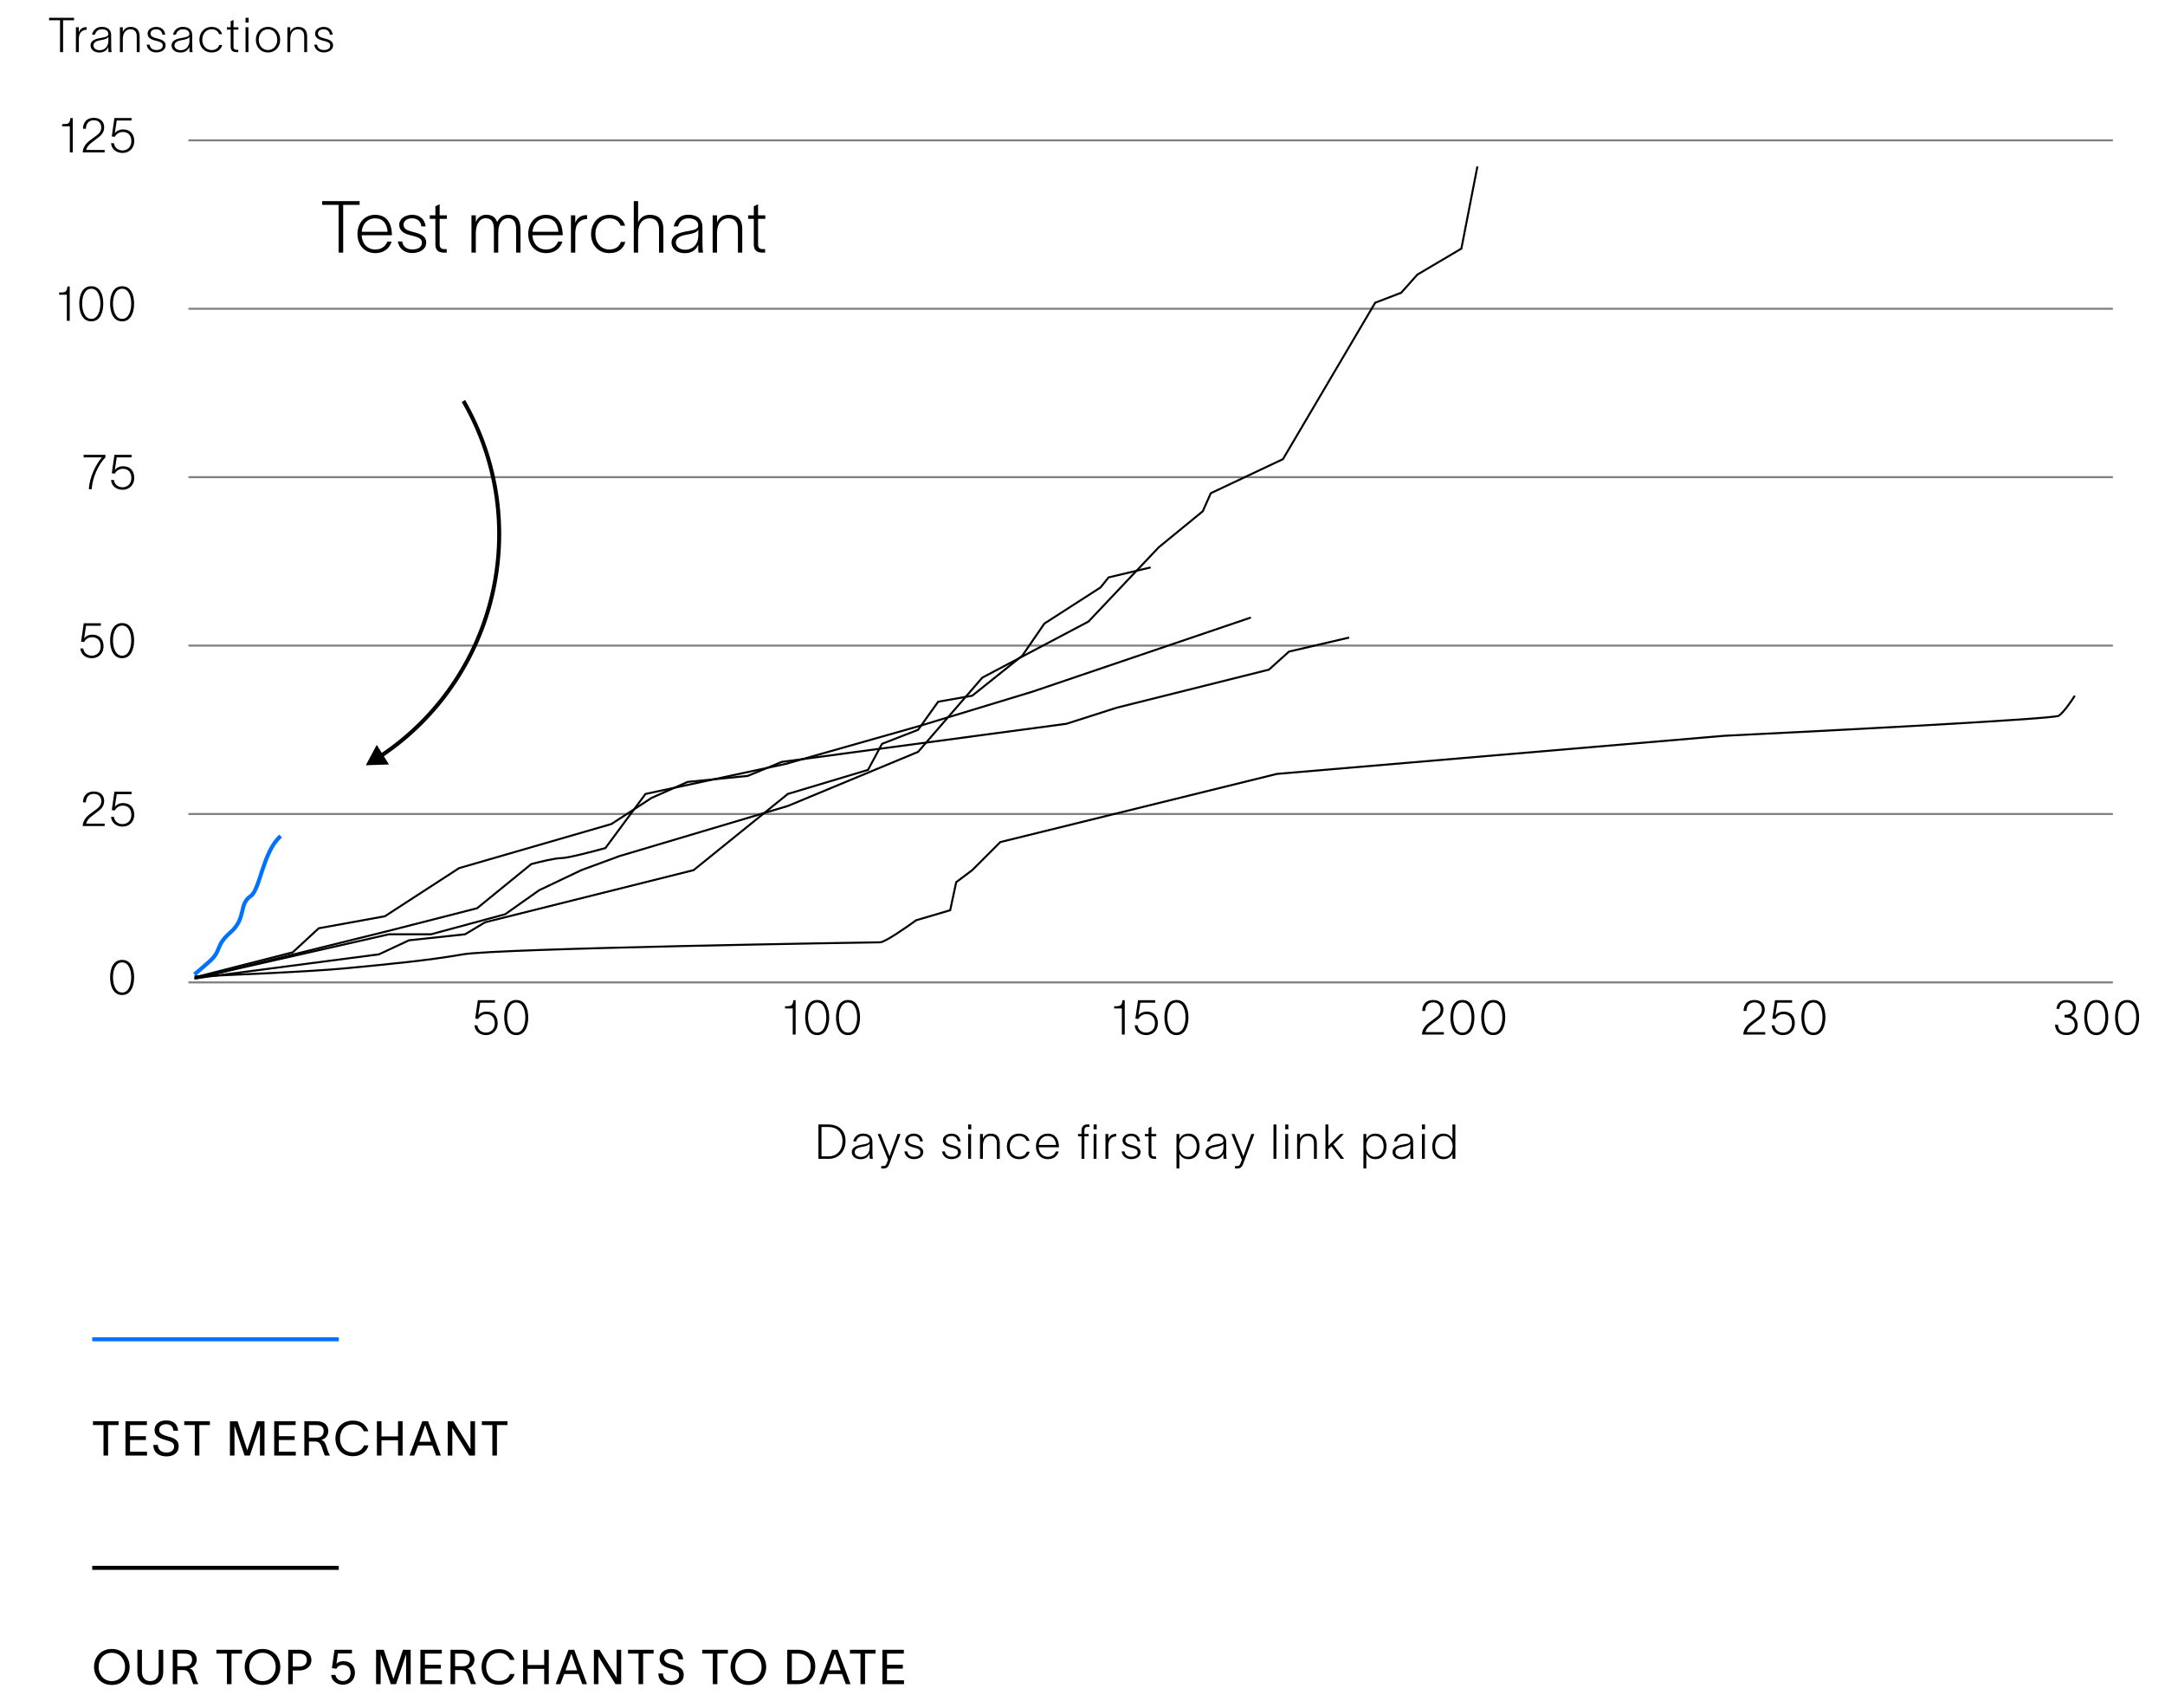 <svg width="540" height="426" viewBox="0 0 540 426" fill="none" xmlns="http://www.w3.org/2000/svg">
<path d="M29.588 354.432H23.192V355.392H25.82L25.82 363H26.96L26.96 355.392H29.588V354.432ZM32.437 362.04V359.124H36.385V358.164H32.437V355.392H36.637V354.432H31.297V363H36.673V362.04H32.437ZM39.38 360.348H38.24C38.264 362.304 39.68 363.204 41.552 363.204C43.088 363.204 44.564 362.448 44.564 360.696C44.564 358.884 43.1 358.572 41.672 358.164C40.544 357.84 39.704 357.504 39.704 356.628C39.704 355.584 40.496 355.188 41.444 355.188C42.572 355.188 43.112 355.728 43.268 356.808H44.42C44.288 355.092 43.16 354.228 41.444 354.228C39.896 354.228 38.528 355.056 38.564 356.712C38.6 358.332 40.04 358.752 41.456 359.172C42.536 359.496 43.424 359.676 43.424 360.732C43.424 361.776 42.56 362.244 41.552 362.244C40.304 362.244 39.428 361.632 39.38 360.348ZM52.353 354.432H45.957V355.392H48.585V363H49.725V355.392H52.353V354.432ZM57.346 363H58.486V355.632H58.51L61.006 363H62.326L64.81 355.632H64.834V363H65.974V354.432H64.054L61.678 361.668H61.666L59.266 354.444L57.346 354.432V363ZM69.539 362.04V359.124H73.487V358.164H69.539V355.392H73.739V354.432H68.399V363H73.775V362.04H69.539ZM75.913 363H77.053V359.496H78.601C79.633 359.496 79.981 360.144 80.281 360.948C80.533 361.62 80.749 362.412 81.037 363H82.249V362.88C81.925 362.316 81.745 361.836 81.505 361.044C81.181 359.964 80.929 359.316 80.101 359.1C81.061 358.872 81.889 358.092 81.889 356.868C81.889 355.524 80.941 354.432 78.985 354.432H75.913V363ZM77.053 358.536V355.392H78.865C80.317 355.392 80.737 356.1 80.737 356.868C80.737 357.876 80.149 358.536 78.937 358.536H77.053ZM91.894 360.468H90.754C90.406 361.464 89.494 362.196 88.03 362.196C85.882 362.196 84.802 360.576 84.802 358.716C84.802 356.856 85.894 355.236 88.03 355.236C89.482 355.236 90.274 355.872 90.742 356.952H91.882C91.354 355.428 90.178 354.276 88.03 354.276C85.21 354.276 83.662 356.304 83.662 358.716C83.662 361.128 85.21 363.156 88.03 363.156C90.214 363.156 91.558 361.872 91.894 360.468ZM99.279 354.432V358.224H95.151V354.432H94.011V363H95.151V359.184H99.279V363H100.419V354.432H99.279ZM108.778 363H109.954L106.762 354.432H105.334L102.142 363H103.318L104.266 360.492H107.842L108.778 363ZM106.03 355.452H106.066L107.506 359.556H104.602L106.03 355.452ZM111.676 354.432V363H112.816V357.864C112.816 357.264 112.792 356.7 112.792 356.1C113.116 356.604 113.404 357.12 113.728 357.624L117.052 363H118.48V354.432H117.34V359.7C117.34 360.288 117.364 360.816 117.364 361.404C117.04 360.888 116.728 360.36 116.404 359.844L113.068 354.432H111.676ZM126.577 354.432H120.181V355.392H122.809V363H123.949V355.392H126.577V354.432Z" fill="black"/>
<path d="M23 334H84.5" stroke="#0072FF"/>
<path d="M27.896 411.228C25.124 411.228 23.456 413.304 23.456 415.716C23.456 418.128 25.124 420.204 27.896 420.204C30.668 420.204 32.336 418.128 32.336 415.716C32.336 413.304 30.668 411.228 27.896 411.228ZM27.896 419.244C25.76 419.244 24.596 417.516 24.596 415.716C24.596 413.916 25.76 412.188 27.896 412.188C30.032 412.188 31.196 413.916 31.196 415.716C31.196 417.516 30.032 419.244 27.896 419.244ZM40.717 416.952V411.432H39.577V416.952C39.577 418.188 38.929 419.244 37.489 419.244C36.049 419.244 35.401 418.188 35.401 416.952V411.432H34.261V416.952C34.261 418.752 35.281 420.204 37.489 420.204C39.697 420.204 40.717 418.752 40.717 416.952ZM43.089 420H44.229V416.496H45.777C46.809 416.496 47.157 417.144 47.457 417.948C47.709 418.62 47.925 419.412 48.213 420H49.425V419.88C49.101 419.316 48.921 418.836 48.681 418.044C48.357 416.964 48.105 416.316 47.277 416.1C48.237 415.872 49.065 415.092 49.065 413.868C49.065 412.524 48.117 411.432 46.161 411.432H43.089V420ZM44.229 415.536V412.392H46.041C47.493 412.392 47.913 413.1 47.913 413.868C47.913 414.876 47.325 415.536 46.113 415.536H44.229ZM60.371 411.432H53.975V412.392H56.603V420H57.743V412.392H60.371V411.432ZM65.478 411.228C62.706 411.228 61.038 413.304 61.038 415.716C61.038 418.128 62.706 420.204 65.478 420.204C68.25 420.204 69.918 418.128 69.918 415.716C69.918 413.304 68.25 411.228 65.478 411.228ZM65.478 419.244C63.342 419.244 62.178 417.516 62.178 415.716C62.178 413.916 63.342 412.188 65.478 412.188C67.614 412.188 68.778 413.916 68.778 415.716C68.778 417.516 67.614 419.244 65.478 419.244ZM74.771 411.432H71.891V420H73.031V416.592H74.699C76.403 416.592 77.675 415.5 77.675 414.012C77.675 412.524 76.475 411.432 74.771 411.432ZM74.579 415.632H73.031V412.392H74.651C75.899 412.392 76.535 413.004 76.535 414.012C76.535 415.02 75.827 415.632 74.579 415.632ZM85.672 414.276C84.976 414.276 84.316 414.492 83.908 414.888L84.292 412.344H87.784V411.432H83.44L82.78 416.028L83.896 416.16C84.172 415.656 84.712 415.212 85.48 415.212C86.848 415.212 87.448 416.028 87.448 417.216C87.448 418.536 86.512 419.232 85.528 419.232C84.556 419.232 83.8 418.548 83.68 417.708H82.6C82.708 419.22 84.04 420.144 85.528 420.144C87.352 420.144 88.528 418.812 88.528 417.216C88.528 415.356 87.388 414.276 85.672 414.276ZM93.803 420H94.943V412.632H94.967L97.463 420H98.783L101.267 412.632H101.291V420H102.431V411.432H100.511L98.135 418.668H98.123L95.723 411.444L93.803 411.432V420ZM105.996 419.04V416.124H109.944V415.164H105.996V412.392H110.196V411.432H104.856V420H110.232V419.04H105.996ZM112.37 420H113.51V416.496H115.058C116.09 416.496 116.438 417.144 116.738 417.948C116.99 418.62 117.206 419.412 117.494 420H118.706V419.88C118.382 419.316 118.202 418.836 117.962 418.044C117.638 416.964 117.386 416.316 116.558 416.1C117.518 415.872 118.346 415.092 118.346 413.868C118.346 412.524 117.398 411.432 115.442 411.432H112.37V420ZM113.51 415.536V412.392H115.322C116.774 412.392 117.194 413.1 117.194 413.868C117.194 414.876 116.606 415.536 115.394 415.536H113.51ZM128.351 417.468H127.211C126.863 418.464 125.951 419.196 124.487 419.196C122.339 419.196 121.259 417.576 121.259 415.716C121.259 413.856 122.351 412.236 124.487 412.236C125.939 412.236 126.731 412.872 127.199 413.952H128.339C127.811 412.428 126.635 411.276 124.487 411.276C121.667 411.276 120.119 413.304 120.119 415.716C120.119 418.128 121.667 420.156 124.487 420.156C126.671 420.156 128.015 418.872 128.351 417.468ZM135.736 411.432V415.224H131.608V411.432H130.468V420H131.608V416.184H135.736V420H136.876V411.432H135.736ZM145.235 420H146.411L143.219 411.432H141.791L138.599 420H139.775L140.723 417.492H144.299L145.235 420ZM142.487 412.452H142.523L143.963 416.556H141.059L142.487 412.452ZM148.133 411.432V420H149.273V414.864C149.273 414.264 149.249 413.7 149.249 413.1C149.573 413.604 149.861 414.12 150.185 414.624L153.509 420H154.937V411.432H153.797V416.7C153.797 417.288 153.821 417.816 153.821 418.404C153.497 417.888 153.185 417.36 152.861 416.844L149.525 411.432H148.133ZM163.034 411.432H156.638V412.392H159.266V420H160.406V412.392H163.034V411.432ZM165.347 417.348H164.207C164.231 419.304 165.647 420.204 167.519 420.204C169.055 420.204 170.531 419.448 170.531 417.696C170.531 415.884 169.067 415.572 167.639 415.164C166.511 414.84 165.671 414.504 165.671 413.628C165.671 412.584 166.463 412.188 167.411 412.188C168.539 412.188 169.079 412.728 169.235 413.808H170.387C170.255 412.092 169.127 411.228 167.411 411.228C165.863 411.228 164.495 412.056 164.531 413.712C164.567 415.332 166.007 415.752 167.423 416.172C168.503 416.496 169.391 416.676 169.391 417.732C169.391 418.776 168.527 419.244 167.519 419.244C166.271 419.244 165.395 418.632 165.347 417.348ZM181.557 411.432H175.161V412.392H177.789V420H178.929V412.392H181.557V411.432ZM186.664 411.228C183.892 411.228 182.224 413.304 182.224 415.716C182.224 418.128 183.892 420.204 186.664 420.204C189.436 420.204 191.104 418.128 191.104 415.716C191.104 413.304 189.436 411.228 186.664 411.228ZM186.664 419.244C184.528 419.244 183.364 417.516 183.364 415.716C183.364 413.916 184.528 412.188 186.664 412.188C188.8 412.188 189.964 413.916 189.964 415.716C189.964 417.516 188.8 419.244 186.664 419.244ZM198.94 411.432H196.36V420H199.012C201.748 420 203.344 418.08 203.344 415.572C203.344 413.064 201.748 411.432 198.94 411.432ZM199.048 419.04H197.5V412.392H199C200.788 412.392 202.204 413.376 202.204 415.572C202.204 417.864 200.788 419.04 199.048 419.04ZM210.963 420H212.139L208.947 411.432H207.519L204.327 420L205.503 420L206.451 417.492H210.027L210.963 420ZM208.215 412.452H208.251L209.691 416.556H206.787L208.215 412.452ZM218.389 411.432H211.993V412.392H214.621V420H215.761V412.392H218.389V411.432ZM221.238 419.04V416.124H225.186V415.164H221.238V412.392H225.438V411.432H220.098V420H225.474V419.04H221.238Z" fill="black"/>
<path d="M23 391H84.5" stroke="black"/>
<path opacity="0.5" d="M47 35H527" stroke="black" stroke-width="0.5"/>
<path opacity="0.5" d="M47 77H527" stroke="black" stroke-width="0.5"/>
<path opacity="0.5" d="M47 119H527" stroke="black" stroke-width="0.5"/>
<path opacity="0.5" d="M47 161H527" stroke="black" stroke-width="0.5"/>
<path opacity="0.5" d="M47 203H527" stroke="black" stroke-width="0.5"/>
<path opacity="0.5" d="M47 245H527" stroke="black" stroke-width="0.5"/>
<path d="M17.576 29.432C17.384 30.884 17.06 30.956 15.5 30.956V31.496H17.42V38H18.14V29.432H17.576ZM21.506 37.4C21.746 36.176 22.97 35.504 24.038 34.664C24.914 33.98 25.982 33.308 25.982 31.748C25.982 30.404 25.07 29.384 23.402 29.384C21.674 29.384 20.726 30.464 20.702 32.108H21.422C21.458 30.836 22.13 29.984 23.378 29.984C24.662 29.984 25.262 30.8 25.262 31.772C25.262 32.96 24.542 33.476 23.306 34.364C22.142 35.204 20.738 36.116 20.618 38H26.102V37.4H21.506ZM30.699 32.276C29.763 32.276 29.043 32.672 28.635 33.224L29.115 30.056H32.811V29.432H28.539L27.879 34.028L28.623 34.112C28.911 33.596 29.559 32.912 30.627 32.912C31.995 32.912 32.763 33.788 32.763 35.216C32.763 36.74 31.683 37.52 30.555 37.52C29.439 37.52 28.539 36.8 28.419 35.708H27.699C27.807 37.22 29.067 38.144 30.555 38.144C32.379 38.144 33.483 36.812 33.483 35.216C33.483 33.344 32.415 32.276 30.699 32.276Z" fill="black"/>
<path d="M20.857 113.432V114.056H25.428C23.928 115.772 22.345 118.916 22.152 122H22.872C23.041 119.108 24.552 115.832 26.293 114.068V113.432H20.857ZM30.699 116.276C29.763 116.276 29.043 116.672 28.635 117.224L29.115 114.056H32.811V113.432H28.539L27.879 118.028L28.623 118.112C28.911 117.596 29.559 116.912 30.627 116.912C31.995 116.912 32.763 117.788 32.763 119.216C32.763 120.74 31.683 121.52 30.555 121.52C29.439 121.52 28.539 120.8 28.419 119.708H27.699C27.807 121.22 29.067 122.144 30.555 122.144C32.379 122.144 33.483 120.812 33.483 119.216C33.483 117.344 32.415 116.276 30.699 116.276Z" fill="black"/>
<path d="M23.044 158.276C22.108 158.276 21.388 158.672 20.98 159.224L21.46 156.056H25.156V155.432H20.884L20.224 160.028L20.968 160.112C21.256 159.596 21.904 158.912 22.972 158.912C24.34 158.912 25.108 159.788 25.108 161.216C25.108 162.74 24.028 163.52 22.9 163.52C21.784 163.52 20.884 162.8 20.764 161.708H20.044C20.152 163.22 21.412 164.144 22.9 164.144C24.724 164.144 25.828 162.812 25.828 161.216C25.828 159.344 24.76 158.276 23.044 158.276ZM30.462 155.384C28.254 155.384 27.462 157.532 27.462 159.716C27.462 161.912 28.254 164.144 30.462 164.144C32.67 164.144 33.45 161.9 33.45 159.716C33.45 157.532 32.67 155.384 30.462 155.384ZM30.462 163.52C28.782 163.52 28.182 161.456 28.182 159.704C28.182 157.964 28.782 156.008 30.462 156.008C32.142 156.008 32.73 157.988 32.73 159.704C32.73 161.456 32.142 163.52 30.462 163.52Z" fill="black"/>
<path d="M16.826 71.432C16.634 72.884 16.31 72.956 14.75 72.956V73.496H16.67V80H17.39V71.432H16.826ZM22.772 71.384C20.564 71.384 19.772 73.532 19.772 75.716C19.772 77.912 20.564 80.144 22.772 80.144C24.98 80.144 25.76 77.9 25.76 75.716C25.76 73.532 24.98 71.384 22.772 71.384ZM22.772 79.52C21.092 79.52 20.492 77.456 20.492 75.704C20.492 73.964 21.092 72.008 22.772 72.008C24.452 72.008 25.04 73.988 25.04 75.704C25.04 77.456 24.452 79.52 22.772 79.52ZM30.462 71.384C28.254 71.384 27.462 73.532 27.462 75.716C27.462 77.912 28.254 80.144 30.462 80.144C32.67 80.144 33.45 77.9 33.45 75.716C33.45 73.532 32.67 71.384 30.462 71.384ZM30.462 79.52C28.782 79.52 28.182 77.456 28.182 75.704C28.182 73.964 28.782 72.008 30.462 72.008C32.142 72.008 32.73 73.988 32.73 75.704C32.73 77.456 32.142 79.52 30.462 79.52Z" fill="black"/>
<path d="M21.506 205.4C21.746 204.176 22.97 203.504 24.038 202.664C24.914 201.98 25.982 201.308 25.982 199.748C25.982 198.404 25.07 197.384 23.402 197.384C21.674 197.384 20.726 198.464 20.702 200.108H21.422C21.458 198.836 22.13 197.984 23.378 197.984C24.662 197.984 25.262 198.8 25.262 199.772C25.262 200.96 24.542 201.476 23.306 202.364C22.142 203.204 20.738 204.116 20.618 206H26.102V205.4H21.506ZM30.699 200.276C29.763 200.276 29.043 200.672 28.635 201.224L29.115 198.056H32.811V197.432H28.539L27.879 202.028L28.623 202.112C28.911 201.596 29.559 200.912 30.627 200.912C31.995 200.912 32.763 201.788 32.763 203.216C32.763 204.74 31.683 205.52 30.555 205.52C29.439 205.52 28.539 204.8 28.419 203.708H27.699C27.807 205.22 29.067 206.144 30.555 206.144C32.379 206.144 33.483 204.812 33.483 203.216C33.483 201.344 32.415 200.276 30.699 200.276Z" fill="black"/>
<path d="M30.462 239.384C28.254 239.384 27.462 241.532 27.462 243.716C27.462 245.912 28.254 248.144 30.462 248.144C32.67 248.144 33.45 245.9 33.45 243.716C33.45 241.532 32.67 239.384 30.462 239.384ZM30.462 247.52C28.782 247.52 28.182 245.456 28.182 243.704C28.182 241.964 28.782 240.008 30.462 240.008C32.142 240.008 32.73 241.988 32.73 243.704C32.73 245.456 32.142 247.52 30.462 247.52Z" fill="black"/>
<path d="M121.346 252.276C120.41 252.276 119.69 252.672 119.282 253.224L119.762 250.056H123.458V249.432H119.186L118.526 254.028L119.27 254.112C119.558 253.596 120.206 252.912 121.274 252.912C122.642 252.912 123.41 253.788 123.41 255.216C123.41 256.74 122.33 257.52 121.202 257.52C120.086 257.52 119.186 256.8 119.066 255.708H118.346C118.454 257.22 119.714 258.144 121.202 258.144C123.026 258.144 124.13 256.812 124.13 255.216C124.13 253.344 123.062 252.276 121.346 252.276ZM128.764 249.384C126.556 249.384 125.764 251.532 125.764 253.716C125.764 255.912 126.556 258.144 128.764 258.144C130.972 258.144 131.752 255.9 131.752 253.716C131.752 251.532 130.972 249.384 128.764 249.384ZM128.764 257.52C127.084 257.52 126.484 255.456 126.484 253.704C126.484 251.964 127.084 250.008 128.764 250.008C130.444 250.008 131.032 251.988 131.032 253.704C131.032 255.456 130.444 257.52 128.764 257.52Z" fill="black"/>
<path d="M197.883 249.432C197.691 250.884 197.367 250.956 195.807 250.956V251.496H197.727V258H198.447V249.432H197.883ZM203.829 249.384C201.621 249.384 200.829 251.532 200.829 253.716C200.829 255.912 201.621 258.144 203.829 258.144C206.037 258.144 206.817 255.9 206.817 253.716C206.817 251.532 206.037 249.384 203.829 249.384ZM203.829 257.52C202.149 257.52 201.549 255.456 201.549 253.704C201.549 251.964 202.149 250.008 203.829 250.008C205.509 250.008 206.097 251.988 206.097 253.704C206.097 255.456 205.509 257.52 203.829 257.52ZM211.519 249.384C209.311 249.384 208.519 251.532 208.519 253.716C208.519 255.912 209.311 258.144 211.519 258.144C213.727 258.144 214.507 255.9 214.507 253.716C214.507 251.532 213.727 249.384 211.519 249.384ZM211.519 257.52C209.839 257.52 209.239 255.456 209.239 253.704C209.239 251.964 209.839 250.008 211.519 250.008C213.199 250.008 213.787 251.988 213.787 253.704C213.787 255.456 213.199 257.52 211.519 257.52Z" fill="black"/>
<path d="M279.971 249.432C279.779 250.884 279.455 250.956 277.895 250.956V251.496H279.815V258H280.535V249.432H279.971ZM286.013 252.276C285.077 252.276 284.357 252.672 283.949 253.224L284.429 250.056H288.125V249.432H283.853L283.193 254.028L283.937 254.112C284.225 253.596 284.873 252.912 285.941 252.912C287.309 252.912 288.077 253.788 288.077 255.216C288.077 256.74 286.997 257.52 285.869 257.52C284.753 257.52 283.853 256.8 283.733 255.708H283.013C283.121 257.22 284.381 258.144 285.869 258.144C287.693 258.144 288.797 256.812 288.797 255.216C288.797 253.344 287.729 252.276 286.013 252.276ZM293.431 249.384C291.223 249.384 290.431 251.532 290.431 253.716C290.431 255.912 291.223 258.144 293.431 258.144C295.639 258.144 296.419 255.9 296.419 253.716C296.419 251.532 295.639 249.384 293.431 249.384ZM293.431 257.52C291.751 257.52 291.151 255.456 291.151 253.704C291.151 251.964 291.751 250.008 293.431 250.008C295.111 250.008 295.699 251.988 295.699 253.704C295.699 255.456 295.111 257.52 293.431 257.52Z" fill="black"/>
<path d="M355.547 257.4C355.787 256.176 357.011 255.504 358.079 254.664C358.955 253.98 360.023 253.308 360.023 251.748C360.023 250.404 359.111 249.384 357.443 249.384C355.715 249.384 354.767 250.464 354.743 252.108H355.463C355.499 250.836 356.171 249.984 357.419 249.984C358.703 249.984 359.303 250.8 359.303 251.772C359.303 252.96 358.583 253.476 357.347 254.364C356.183 255.204 354.779 256.116 354.659 258H360.143V257.4H355.547ZM364.761 249.384C362.553 249.384 361.761 251.532 361.761 253.716C361.761 255.912 362.553 258.144 364.761 258.144C366.969 258.144 367.749 255.9 367.749 253.716C367.749 251.532 366.969 249.384 364.761 249.384ZM364.761 257.52C363.081 257.52 362.481 255.456 362.481 253.704C362.481 251.964 363.081 250.008 364.761 250.008C366.441 250.008 367.029 251.988 367.029 253.704C367.029 255.456 366.441 257.52 364.761 257.52ZM372.451 249.384C370.243 249.384 369.451 251.532 369.451 253.716C369.451 255.912 370.243 258.144 372.451 258.144C374.659 258.144 375.439 255.9 375.439 253.716C375.439 251.532 374.659 249.384 372.451 249.384ZM372.451 257.52C370.771 257.52 370.171 255.456 370.171 253.704C370.171 251.964 370.771 250.008 372.451 250.008C374.131 250.008 374.719 251.988 374.719 253.704C374.719 255.456 374.131 257.52 372.451 257.52Z" fill="black"/>
<path d="M435.694 257.4C435.934 256.176 437.158 255.504 438.226 254.664C439.102 253.98 440.17 253.308 440.17 251.748C440.17 250.404 439.258 249.384 437.59 249.384C435.862 249.384 434.914 250.464 434.89 252.108H435.61C435.646 250.836 436.318 249.984 437.566 249.984C438.85 249.984 439.45 250.8 439.45 251.772C439.45 252.96 438.73 253.476 437.494 254.364C436.33 255.204 434.926 256.116 434.806 258H440.29V257.4H435.694ZM444.886 252.276C443.95 252.276 443.23 252.672 442.822 253.224L443.302 250.056H446.998V249.432H442.726L442.066 254.028L442.81 254.112C443.098 253.596 443.746 252.912 444.814 252.912C446.182 252.912 446.95 253.788 446.95 255.216C446.95 256.74 445.87 257.52 444.742 257.52C443.626 257.52 442.726 256.8 442.606 255.708H441.886C441.994 257.22 443.254 258.144 444.742 258.144C446.566 258.144 447.67 256.812 447.67 255.216C447.67 253.344 446.602 252.276 444.886 252.276ZM452.304 249.384C450.096 249.384 449.304 251.532 449.304 253.716C449.304 255.912 450.096 258.144 452.304 258.144C454.512 258.144 455.292 255.9 455.292 253.716C455.292 251.532 454.512 249.384 452.304 249.384ZM452.304 257.52C450.624 257.52 450.024 255.456 450.024 253.704C450.024 251.964 450.624 250.008 452.304 250.008C453.984 250.008 454.572 251.988 454.572 253.704C454.572 255.456 453.984 257.52 452.304 257.52Z" fill="black"/>
<path d="M512.944 251.604H513.664L513.676 251.436C513.76 250.596 514.372 249.984 515.416 249.984C516.436 249.984 517.048 250.536 517.048 251.436C517.048 252.432 516.376 252.996 515.44 253.068C515.284 253.08 515.128 253.092 514.948 253.092V253.74H515.212C516.34 253.74 517.492 254.16 517.492 255.636C517.492 256.8 516.592 257.532 515.404 257.532C514.276 257.532 513.448 257.016 513.328 255.732L513.304 255.552H512.56L512.572 255.684C512.728 257.22 513.628 258.132 515.392 258.132C517.192 258.132 518.212 257.088 518.212 255.648C518.212 254.292 517.48 253.644 516.496 253.38C517.216 253.032 517.768 252.504 517.768 251.376C517.768 250.236 516.928 249.384 515.428 249.384C513.856 249.384 512.992 250.356 512.944 251.604ZM522.861 249.384C520.653 249.384 519.861 251.532 519.861 253.716C519.861 255.912 520.653 258.144 522.861 258.144C525.069 258.144 525.849 255.9 525.849 253.716C525.849 251.532 525.069 249.384 522.861 249.384ZM522.861 257.52C521.181 257.52 520.581 255.456 520.581 253.704C520.581 251.964 521.181 250.008 522.861 250.008C524.541 250.008 525.129 251.988 525.129 253.704C525.129 255.456 524.541 257.52 522.861 257.52ZM530.55 249.384C528.342 249.384 527.55 251.532 527.55 253.716C527.55 255.912 528.342 258.144 530.55 258.144C532.758 258.144 533.538 255.9 533.538 253.716C533.538 251.532 532.758 249.384 530.55 249.384ZM530.55 257.52C528.87 257.52 528.27 255.456 528.27 253.704C528.27 251.964 528.87 250.008 530.55 250.008C532.23 250.008 532.818 251.988 532.818 253.704C532.818 255.456 532.23 257.52 530.55 257.52Z" fill="black"/>
<path d="M48.5 243.5C57.5 243.167 77.6 242.3 86 241.5C96.5 240.5 107 239.5 115.5 238C124 236.5 218 235 219.5 235C220.7 235 226 231.333 228.5 229.5L237 227L238.5 220L242.5 217L249.5 210L318.5 193L430 183.5C457.333 182.167 512.3 179.3 513.5 178.5C514.7 177.7 516.667 174.833 517.5 173.5" stroke="black" stroke-width="0.5"/>
<path d="M48.5 244L94.5 238L102 234.5L116 233L121 230L173 217L196.5 198L216.5 192L220 185.5L229 182L234 175L242.5 173.5L255 163.5L260.5 155.5L274.5 146.5L276.5 144L287 141.5" stroke="black" stroke-width="0.5"/>
<path d="M49.5 243.5L73 237.5L79.5 231.5L96 228.5L114.5 216.5L152.5 205.5L162.5 199L171.5 195L186.5 193.5L195 190L266 180.5L278.5 176.5L316.5 167L321.5 162.5L336.5 159" stroke="black" stroke-width="0.5"/>
<path d="M48.5 244L97 233H107.5L126 228L134.5 222L145 217L154.5 213.5L196.5 201L229 187.5L245 169L271.5 155L289 136.5L300 127.5L302 123L320 114.5L343 75.5L349.5 73L353.5 68.5L364.5 62L368.5 41.5" stroke="black" stroke-width="0.5"/>
<path d="M49 244L97.5 232L119 226.5L132.5 215.5C134.333 215 138.4 214 140 214C141.6 214 148 212.333 151 211.5L161 198L196 190.5L229.5 181L257.5 172.5L312 154" stroke="black" stroke-width="0.5"/>
<path d="M18.468 4.432H12.24V5.056H14.976V13H15.732V5.056H18.468V4.432ZM19.655 8.056V6.796H18.935V13H19.655V9.844C19.655 8.512 20.111 7.9 20.771 7.6C21.011 7.468 21.323 7.42 21.623 7.42V6.76C20.567 6.76 19.955 7.24 19.655 8.056ZM27.074 13H27.83C27.77 12.616 27.734 12.16 27.734 11.716L27.722 8.764C27.722 7.804 27.266 6.7 25.358 6.7C23.894 6.7 23.126 7.732 22.958 8.644H23.678C23.882 7.792 24.518 7.3 25.382 7.3C26.342 7.3 27.026 7.684 27.026 8.5C27.026 9.064 26.402 9.244 25.334 9.424C24.062 9.628 22.586 9.988 22.586 11.32C22.586 12.244 23.33 13.096 24.806 13.096C26.222 13.096 26.786 12.256 27.014 11.728H27.026V12.04C27.026 12.388 27.026 12.664 27.074 13ZM24.878 12.52C23.882 12.52 23.306 11.992 23.306 11.32C23.306 10.6 24.002 10.192 25.082 10.024C26.246 9.844 26.858 9.58 27.038 9.184V10.132C27.038 11.704 26.042 12.52 24.878 12.52ZM29.908 13H30.628V9.796C30.628 7.924 31.6 7.3 32.524 7.3C33.436 7.3 34.108 7.768 34.108 9.124V13H34.828V9.076C34.828 7.42 33.928 6.712 32.584 6.712C31.528 6.712 30.952 7.276 30.628 7.972V6.796H29.908V13ZM40.505 8.644H41.213C41.033 7.312 40.121 6.712 38.957 6.712C37.961 6.712 36.821 7.264 36.821 8.38C36.821 9.376 37.661 9.844 38.513 10.06C38.813 10.144 39.029 10.204 39.377 10.288C40.049 10.468 40.589 10.708 40.589 11.344C40.589 12.16 39.845 12.472 39.005 12.472C38.069 12.472 37.445 12.016 37.313 11.152H36.593C36.833 12.58 37.973 13.072 38.993 13.072C40.013 13.072 41.309 12.58 41.309 11.308C41.309 10.348 40.481 9.94 39.581 9.688C39.293 9.616 38.993 9.532 38.729 9.46C38.069 9.28 37.541 9.004 37.541 8.368C37.541 7.624 38.249 7.3 38.945 7.3C39.689 7.3 40.397 7.66 40.505 8.644ZM47.284 13H48.04C47.98 12.616 47.944 12.16 47.944 11.716L47.932 8.764C47.932 7.804 47.476 6.7 45.568 6.7C44.104 6.7 43.336 7.732 43.168 8.644H43.888C44.092 7.792 44.728 7.3 45.592 7.3C46.552 7.3 47.236 7.684 47.236 8.5C47.236 9.064 46.612 9.244 45.544 9.424C44.272 9.628 42.796 9.988 42.796 11.32C42.796 12.244 43.54 13.096 45.016 13.096C46.432 13.096 46.996 12.256 47.224 11.728H47.236V12.04C47.236 12.388 47.236 12.664 47.284 13ZM45.088 12.52C44.092 12.52 43.516 11.992 43.516 11.32C43.516 10.6 44.212 10.192 45.292 10.024C46.456 9.844 47.068 9.58 47.248 9.184V10.132C47.248 11.704 46.252 12.52 45.088 12.52ZM55.435 11.224H54.691C54.415 12.04 53.731 12.484 52.771 12.484C51.379 12.484 50.455 11.356 50.455 9.916C50.455 8.44 51.379 7.3 52.771 7.3C53.767 7.3 54.403 7.792 54.655 8.524H55.399C55.099 7.456 54.199 6.712 52.795 6.712C50.875 6.712 49.735 8.164 49.735 9.916C49.735 11.644 50.875 13.084 52.795 13.084C54.187 13.084 55.123 12.376 55.435 11.224ZM59.441 7.384V6.796H58.241V4.96L57.533 5.296V6.796H56.597V7.384H57.533V11.644C57.533 12.484 57.929 13 58.949 13H59.417V12.412H58.949C58.481 12.412 58.241 12.136 58.241 11.656V7.384H59.441ZM62.013 5.632V4.432H61.245V5.632H62.013ZM61.245 13H61.965V6.796H61.245V13ZM66.84 13.084C68.736 13.084 69.876 11.632 69.876 9.916C69.876 8.188 68.736 6.712 66.84 6.712C64.944 6.712 63.816 8.188 63.816 9.916C63.816 11.632 64.944 13.084 66.84 13.084ZM66.84 12.484C65.46 12.484 64.536 11.344 64.536 9.916C64.536 8.452 65.46 7.3 66.84 7.3C68.22 7.3 69.156 8.452 69.156 9.916C69.156 11.344 68.22 12.484 66.84 12.484ZM71.679 13H72.399V9.796C72.399 7.924 73.371 7.3 74.295 7.3C75.207 7.3 75.879 7.768 75.879 9.124V13H76.599V9.076C76.599 7.42 75.699 6.712 74.355 6.712C73.299 6.712 72.723 7.276 72.399 7.972V6.796H71.679V13ZM82.275 8.644H82.984C82.803 7.312 81.891 6.712 80.728 6.712C79.731 6.712 78.591 7.264 78.591 8.38C78.591 9.376 79.431 9.844 80.284 10.06C80.584 10.144 80.799 10.204 81.147 10.288C81.82 10.468 82.359 10.708 82.359 11.344C82.359 12.16 81.615 12.472 80.775 12.472C79.84 12.472 79.216 12.016 79.084 11.152H78.364C78.603 12.58 79.743 13.072 80.763 13.072C81.784 13.072 83.079 12.58 83.079 11.308C83.079 10.348 82.251 9.94 81.352 9.688C81.064 9.616 80.763 9.532 80.499 9.46C79.84 9.28 79.311 9.004 79.311 8.368C79.311 7.624 80.019 7.3 80.716 7.3C81.46 7.3 82.168 7.66 82.275 8.644Z" fill="black"/>
<path d="M206.584 280.432H204.136V289H206.68C209.308 289 210.892 287.02 210.892 284.548C210.892 282.04 209.308 280.432 206.584 280.432ZM206.728 288.376H204.904V281.056H206.656C208.516 281.056 210.136 282.124 210.136 284.548C210.136 287.068 208.516 288.376 206.728 288.376ZM216.947 289H217.703C217.643 288.616 217.607 288.16 217.607 287.716L217.595 284.764C217.595 283.804 217.139 282.7 215.231 282.7C213.767 282.7 212.999 283.732 212.831 284.644H213.551C213.755 283.792 214.391 283.3 215.255 283.3C216.215 283.3 216.899 283.684 216.899 284.5C216.899 285.064 216.275 285.244 215.207 285.424C213.935 285.628 212.459 285.988 212.459 287.32C212.459 288.244 213.203 289.096 214.679 289.096C216.095 289.096 216.659 288.256 216.887 287.728H216.899V288.04C216.899 288.388 216.899 288.664 216.947 289ZM214.751 288.52C213.755 288.52 213.179 287.992 213.179 287.32C213.179 286.6 213.875 286.192 214.955 286.024C216.119 285.844 216.731 285.58 216.911 285.184V286.132C216.911 287.704 215.915 288.52 214.751 288.52ZM218.91 282.796L221.502 289.204L221.286 289.792C221.118 290.248 220.986 290.8 220.338 290.8H219.798V291.4H220.386C221.226 291.4 221.562 290.944 221.826 290.248C222.75 287.752 223.686 285.28 224.622 282.796H223.866L221.874 288.34H221.862L219.666 282.796H218.91ZM229.476 284.644H230.184C230.004 283.312 229.092 282.712 227.928 282.712C226.932 282.712 225.792 283.264 225.792 284.38C225.792 285.376 226.632 285.844 227.484 286.06C227.784 286.144 228 286.204 228.348 286.288C229.02 286.468 229.56 286.708 229.56 287.344C229.56 288.16 228.816 288.472 227.976 288.472C227.04 288.472 226.416 288.016 226.284 287.152H225.564C225.804 288.58 226.944 289.072 227.964 289.072C228.984 289.072 230.28 288.58 230.28 287.308C230.28 286.348 229.452 285.94 228.552 285.688C228.264 285.616 227.964 285.532 227.7 285.46C227.04 285.28 226.512 285.004 226.512 284.368C226.512 283.624 227.22 283.3 227.916 283.3C228.66 283.3 229.368 283.66 229.476 284.644ZM238.867 284.644H239.575C239.395 283.312 238.483 282.712 237.319 282.712C236.323 282.712 235.183 283.264 235.183 284.38C235.183 285.376 236.023 285.844 236.875 286.06C237.175 286.144 237.391 286.204 237.739 286.288C238.411 286.468 238.951 286.708 238.951 287.344C238.951 288.16 238.207 288.472 237.367 288.472C236.431 288.472 235.807 288.016 235.675 287.152H234.955C235.195 288.58 236.335 289.072 237.355 289.072C238.375 289.072 239.671 288.58 239.671 287.308C239.671 286.348 238.843 285.94 237.943 285.688C237.655 285.616 237.355 285.532 237.091 285.46C236.431 285.28 235.903 285.004 235.903 284.368C235.903 283.624 236.611 283.3 237.307 283.3C238.051 283.3 238.759 283.66 238.867 284.644ZM242.251 281.632V280.432H241.483V281.632H242.251ZM241.483 289H242.203V282.796H241.483V289ZM244.438 289H245.158V285.796C245.158 283.924 246.13 283.3 247.054 283.3C247.966 283.3 248.638 283.768 248.638 285.124V289H249.358V285.076C249.358 283.42 248.458 282.712 247.114 282.712C246.058 282.712 245.482 283.276 245.158 283.972V282.796H244.438V289ZM256.834 287.224H256.09C255.814 288.04 255.13 288.484 254.17 288.484C252.778 288.484 251.854 287.356 251.854 285.916C251.854 284.44 252.778 283.3 254.17 283.3C255.166 283.3 255.802 283.792 256.054 284.524H256.798C256.498 283.456 255.598 282.712 254.194 282.712C252.274 282.712 251.134 284.164 251.134 285.916C251.134 287.644 252.274 289.084 254.194 289.084C255.586 289.084 256.522 288.376 256.834 287.224ZM261.354 288.484C260.046 288.484 259.146 287.512 259.086 286.108H264.126C264.126 286 264.114 285.892 264.114 285.772C264.018 284.14 263.274 282.712 261.33 282.712C259.506 282.712 258.39 284.152 258.39 285.892C258.39 287.656 259.482 289.084 261.366 289.084C262.746 289.084 263.706 288.34 264.066 287.164H263.346C263.046 288.004 262.314 288.484 261.354 288.484ZM261.33 283.3C262.638 283.3 263.274 284.152 263.406 285.532H259.098C259.206 284.224 260.058 283.3 261.33 283.3ZM269.76 281.944V282.796H268.884V283.384H269.76V289H270.468V283.384H271.536V282.796H270.468V281.992C270.468 281.248 270.768 281.032 271.224 281.032H271.74V280.432H271.104C270.132 280.432 269.76 281.152 269.76 281.944ZM272.772 280.432V281.632H273.54V280.432H272.772ZM272.772 289H273.492V282.796H272.772V289ZM276.447 284.056V282.796H275.727V289H276.447V285.844C276.447 284.512 276.903 283.9 277.563 283.6C277.803 283.468 278.115 283.42 278.415 283.42V282.76C277.359 282.76 276.747 283.24 276.447 284.056ZM283.675 284.644H284.383C284.203 283.312 283.291 282.712 282.127 282.712C281.131 282.712 279.991 283.264 279.991 284.38C279.991 285.376 280.831 285.844 281.683 286.06C281.983 286.144 282.199 286.204 282.547 286.288C283.219 286.468 283.759 286.708 283.759 287.344C283.759 288.16 283.015 288.472 282.175 288.472C281.239 288.472 280.615 288.016 280.483 287.152H279.763C280.003 288.58 281.143 289.072 282.163 289.072C283.183 289.072 284.479 288.58 284.479 287.308C284.479 286.348 283.651 285.94 282.751 285.688C282.463 285.616 282.163 285.532 281.899 285.46C281.239 285.28 280.711 285.004 280.711 284.368C280.711 283.624 281.419 283.3 282.115 283.3C282.859 283.3 283.567 283.66 283.675 284.644ZM288.391 283.384V282.796H287.191V280.96L286.483 281.296V282.796H285.547V283.384H286.483V287.644C286.483 288.484 286.879 289 287.899 289H288.367V288.412H287.899C287.431 288.412 287.191 288.136 287.191 287.656V283.384H288.391ZM296.395 282.712C295.219 282.712 294.511 283.384 294.175 284.068H294.163V282.796H293.443V291.4H294.163V287.716H294.175C294.523 288.46 295.243 289.084 296.395 289.084C298.243 289.084 299.203 287.656 299.203 285.904C299.203 284.14 298.243 282.712 296.395 282.712ZM296.311 288.484C294.751 288.484 294.127 287.128 294.127 285.904C294.127 284.476 294.883 283.3 296.311 283.3C297.715 283.3 298.483 284.416 298.483 285.904C298.483 287.356 297.727 288.484 296.311 288.484ZM305.192 289H305.948C305.888 288.616 305.852 288.16 305.852 287.716L305.84 284.764C305.84 283.804 305.384 282.7 303.476 282.7C302.012 282.7 301.244 283.732 301.076 284.644H301.796C302 283.792 302.636 283.3 303.5 283.3C304.46 283.3 305.144 283.684 305.144 284.5C305.144 285.064 304.52 285.244 303.452 285.424C302.18 285.628 300.704 285.988 300.704 287.32C300.704 288.244 301.448 289.096 302.924 289.096C304.34 289.096 304.904 288.256 305.132 287.728H305.144V288.04C305.144 288.388 305.144 288.664 305.192 289ZM302.996 288.52C302 288.52 301.424 287.992 301.424 287.32C301.424 286.6 302.12 286.192 303.2 286.024C304.364 285.844 304.976 285.58 305.156 285.184V286.132C305.156 287.704 304.16 288.52 302.996 288.52ZM307.155 282.796L309.747 289.204L309.531 289.792C309.363 290.248 309.231 290.8 308.583 290.8H308.043V291.4H308.631C309.471 291.4 309.807 290.944 310.071 290.248C310.995 287.752 311.931 285.28 312.867 282.796H312.111L310.119 288.34H310.107L307.911 282.796H307.155ZM317.64 280.432V289H318.36V280.432H317.64ZM321.34 281.632V280.432H320.572V281.632H321.34ZM320.572 289H321.292V282.796H320.572V289ZM323.528 289H324.248V285.796C324.248 283.924 325.22 283.3 326.144 283.3C327.056 283.3 327.728 283.768 327.728 285.124V289H328.448V285.076C328.448 283.42 327.548 282.712 326.204 282.712C325.148 282.712 324.572 283.276 324.248 283.972V282.796H323.528V289ZM334.388 289H335.264L332.576 285.412L335.204 282.796H334.316L331.316 285.76V280.432H330.596V289H331.316V286.6L332.084 285.88L334.388 289ZM343.022 282.712C341.846 282.712 341.138 283.384 340.802 284.068H340.79V282.796H340.07V291.4H340.79V287.716H340.802C341.15 288.46 341.87 289.084 343.022 289.084C344.87 289.084 345.83 287.656 345.83 285.904C345.83 284.14 344.87 282.712 343.022 282.712ZM342.938 288.484C341.378 288.484 340.754 287.128 340.754 285.904C340.754 284.476 341.51 283.3 342.938 283.3C344.342 283.3 345.11 284.416 345.11 285.904C345.11 287.356 344.354 288.484 342.938 288.484ZM351.818 289H352.574C352.514 288.616 352.478 288.16 352.478 287.716L352.466 284.764C352.466 283.804 352.01 282.7 350.102 282.7C348.638 282.7 347.87 283.732 347.702 284.644H348.422C348.626 283.792 349.262 283.3 350.126 283.3C351.086 283.3 351.77 283.684 351.77 284.5C351.77 285.064 351.146 285.244 350.078 285.424C348.806 285.628 347.33 285.988 347.33 287.32C347.33 288.244 348.074 289.096 349.55 289.096C350.966 289.096 351.53 288.256 351.758 287.728H351.77V288.04C351.77 288.388 351.77 288.664 351.818 289ZM349.622 288.52C348.626 288.52 348.05 287.992 348.05 287.32C348.05 286.6 348.746 286.192 349.826 286.024C350.99 285.844 351.602 285.58 351.782 285.184V286.132C351.782 287.704 350.786 288.52 349.622 288.52ZM355.433 281.632V280.432H354.665V281.632H355.433ZM354.665 289H355.385V282.796H354.665V289ZM362.276 280.432V284.068H362.264C361.94 283.384 361.22 282.712 360.056 282.712C358.208 282.712 357.236 284.14 357.236 285.904C357.236 287.656 358.208 289.084 360.056 289.084C361.196 289.084 361.928 288.46 362.264 287.716H362.276V289H362.996V280.432H362.276ZM360.14 288.484C358.724 288.484 357.956 287.356 357.956 285.904C357.956 284.416 358.736 283.3 360.14 283.3C361.568 283.3 362.324 284.476 362.324 285.904C362.324 287.128 361.688 288.484 360.14 288.484Z" fill="black"/>
<path d="M89.702 50.148H80.36V51.084H84.464V63H85.598V51.084H89.702V50.148ZM93.605 62.226C91.643 62.226 90.293 60.768 90.203 58.662H97.763C97.763 58.5 97.745 58.338 97.745 58.158C97.601 55.71 96.485 53.568 93.569 53.568C90.833 53.568 89.159 55.728 89.159 58.338C89.159 60.984 90.797 63.126 93.623 63.126C95.693 63.126 97.133 62.01 97.673 60.246H96.593C96.143 61.506 95.045 62.226 93.605 62.226ZM93.569 54.45C95.531 54.45 96.485 55.728 96.683 57.798H90.221C90.383 55.836 91.661 54.45 93.569 54.45ZM105.104 56.466H106.166C105.896 54.468 104.528 53.568 102.782 53.568C101.288 53.568 99.578 54.396 99.578 56.07C99.578 57.564 100.838 58.266 102.116 58.59C102.566 58.716 102.89 58.806 103.412 58.932C104.42 59.202 105.23 59.562 105.23 60.516C105.23 61.74 104.114 62.208 102.854 62.208C101.45 62.208 100.514 61.524 100.316 60.228H99.236C99.596 62.37 101.306 63.108 102.836 63.108C104.366 63.108 106.31 62.37 106.31 60.462C106.31 59.022 105.068 58.41 103.718 58.032C103.286 57.924 102.836 57.798 102.44 57.69C101.45 57.42 100.658 57.006 100.658 56.052C100.658 54.936 101.72 54.45 102.764 54.45C103.88 54.45 104.942 54.99 105.104 56.466ZM111.458 54.576V53.694H109.658V50.94L108.596 51.444V53.694H107.192V54.576H108.596V60.966C108.596 62.226 109.19 63 110.72 63H111.422V62.118H110.72C110.018 62.118 109.658 61.704 109.658 60.984V54.576H111.458ZM117.596 63H118.676V58.194C118.676 56.196 119.432 54.432 121.142 54.432C122.402 54.432 123.194 55.152 123.194 57.186V63H124.274V57.924C124.274 55.584 125.39 54.432 126.722 54.432C127.91 54.432 128.738 55.152 128.738 57.186V63H129.818V57.114C129.818 54.63 128.648 53.55 126.812 53.55C125.552 53.55 124.706 54.072 124.004 55.368C123.536 54.09 122.636 53.55 121.232 53.55C119.99 53.55 119.018 54.414 118.676 55.404V53.694H117.596V63ZM136.201 62.226C134.239 62.226 132.889 60.768 132.799 58.662H140.359C140.359 58.5 140.341 58.338 140.341 58.158C140.197 55.71 139.081 53.568 136.165 53.568C133.429 53.568 131.755 55.728 131.755 58.338C131.755 60.984 133.393 63.126 136.219 63.126C138.289 63.126 139.729 62.01 140.269 60.246H139.189C138.739 61.506 137.641 62.226 136.201 62.226ZM136.165 54.45C138.127 54.45 139.081 55.728 139.279 57.798H132.817C132.979 55.836 134.257 54.45 136.165 54.45ZM143.487 55.584V53.694H142.407V63H143.487V58.266C143.487 56.268 144.171 55.35 145.161 54.9C145.521 54.702 145.989 54.63 146.439 54.63V53.64C144.855 53.64 143.937 54.36 143.487 55.584ZM155.975 60.336H154.859C154.445 61.56 153.419 62.226 151.979 62.226C149.891 62.226 148.505 60.534 148.505 58.374C148.505 56.16 149.891 54.45 151.979 54.45C153.473 54.45 154.427 55.188 154.805 56.286H155.921C155.471 54.684 154.121 53.568 152.015 53.568C149.135 53.568 147.425 55.746 147.425 58.374C147.425 60.966 149.135 63.126 152.015 63.126C154.103 63.126 155.507 62.064 155.975 60.336ZM158.078 63H159.158V58.194C159.158 55.386 160.616 54.45 162.002 54.45C163.37 54.45 164.378 55.152 164.378 57.186V63H165.458V57.114C165.458 54.63 164.108 53.568 162.092 53.568C160.508 53.568 159.644 54.414 159.158 55.458V50.148H158.078V63ZM174.225 63H175.359C175.269 62.424 175.215 61.74 175.215 61.074L175.197 56.646C175.197 55.206 174.513 53.55 171.651 53.55C169.455 53.55 168.303 55.098 168.051 56.466H169.131C169.437 55.188 170.391 54.45 171.687 54.45C173.127 54.45 174.153 55.026 174.153 56.25C174.153 57.096 173.217 57.366 171.615 57.636C169.707 57.942 167.493 58.482 167.493 60.48C167.493 61.866 168.609 63.144 170.823 63.144C172.947 63.144 173.793 61.884 174.135 61.092H174.153V61.56C174.153 62.082 174.153 62.496 174.225 63ZM170.931 62.28C169.437 62.28 168.573 61.488 168.573 60.48C168.573 59.4 169.617 58.788 171.237 58.536C172.983 58.266 173.901 57.87 174.171 57.276V58.698C174.171 61.056 172.677 62.28 170.931 62.28ZM177.756 63H178.836V58.194C178.836 55.386 180.294 54.45 181.68 54.45C183.048 54.45 184.056 55.152 184.056 57.186V63H185.136V57.114C185.136 54.63 183.786 53.568 181.77 53.568C180.186 53.568 179.322 54.414 178.836 55.458V53.694H177.756V63ZM190.879 54.576V53.694H189.079V50.94L188.017 51.444V53.694H186.613V54.576H188.017V60.966C188.017 62.226 188.611 63 190.141 63H190.843V62.118H190.141C189.439 62.118 189.079 61.704 189.079 60.984V54.576H190.879Z" fill="black"/>
<path d="M91.25 190.841L97.02 190.649L93.969 185.747L91.25 190.841ZM115.158 100.25C132.633 130.518 123.409 168.874 94.793 188.046L95.349 188.877C124.4 169.414 133.764 130.477 116.024 99.75L115.158 100.25Z" fill="black"/>
<path d="M48.5 243C49.167 242.5 49.2 242.4 52 240C55.5 237 53.5 236 57.5 232.5C61.5 229 59.5 225.5 62.5 223.5C64.9 221.9 65.5 212.5 70 208.5" stroke="#0072FF"/>
</svg>
